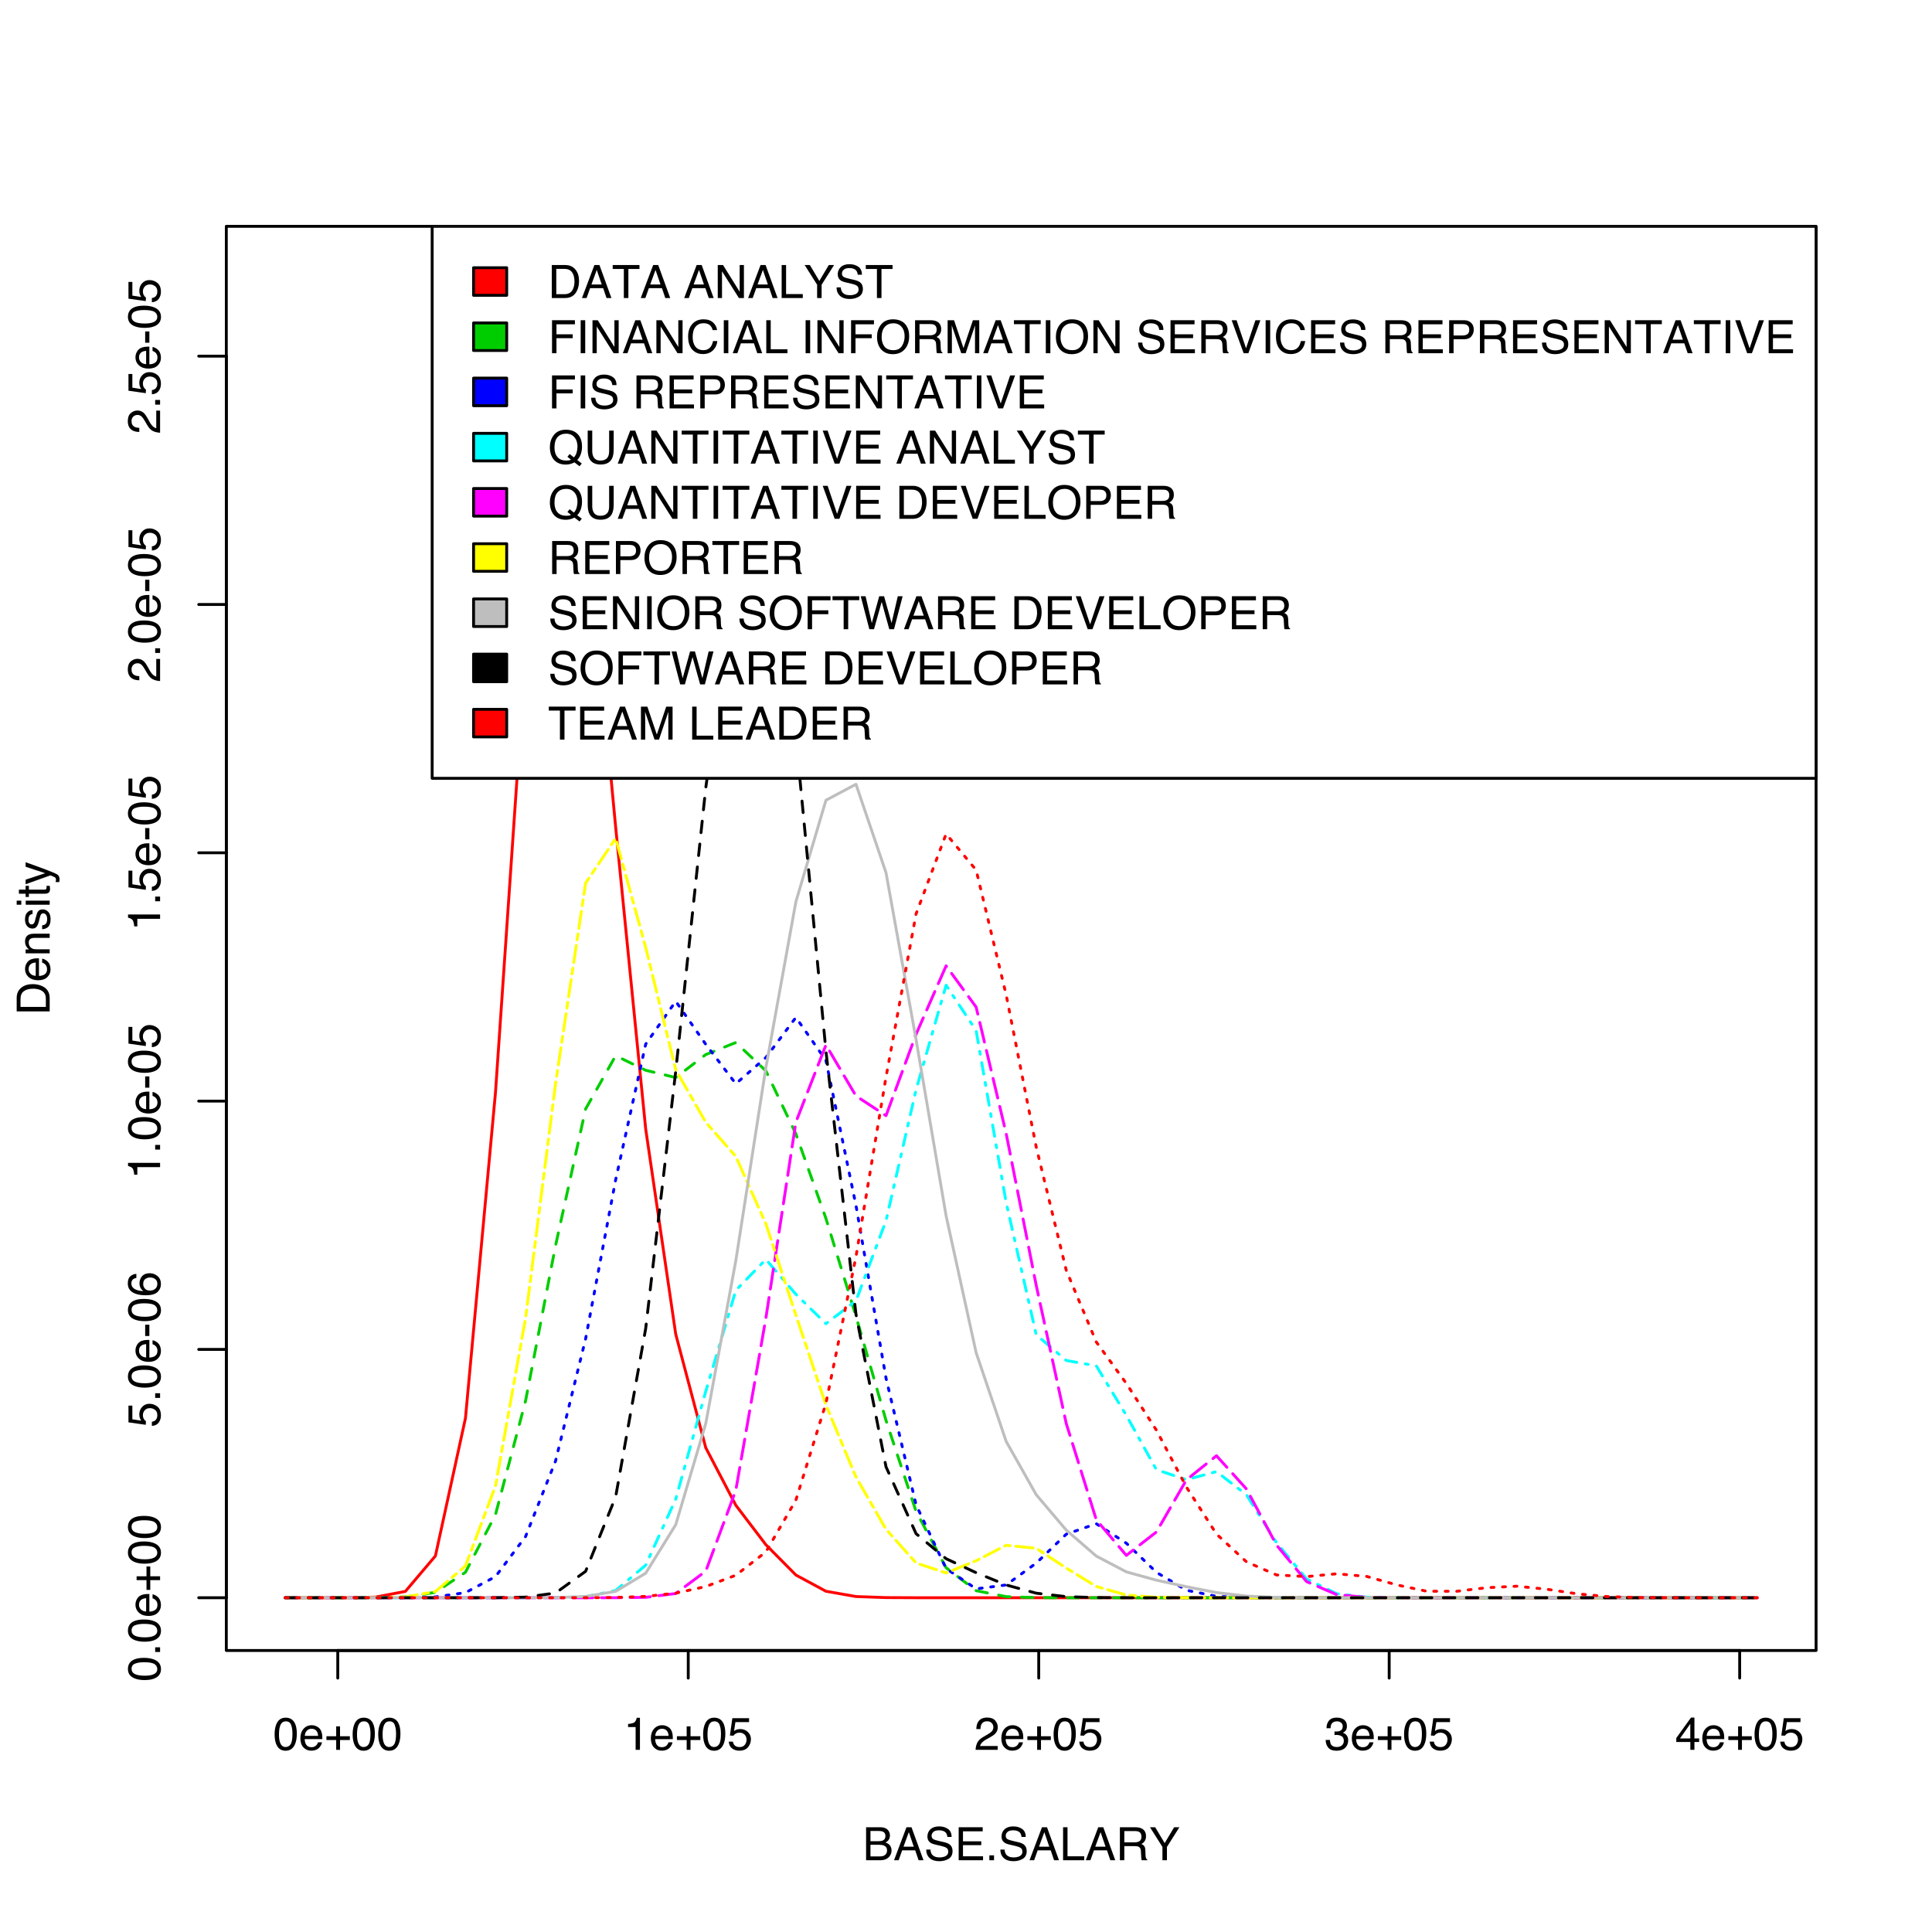 <?xml version="1.0" encoding="UTF-8"?>
<svg xmlns="http://www.w3.org/2000/svg" xmlns:xlink="http://www.w3.org/1999/xlink" width="504pt" height="504pt" viewBox="0 0 504 504" version="1.1">
<defs>
<g>
<symbol overflow="visible" id="glyph0-0">
<path style="stroke:none;" d="M 0.391 0 L 0.391 -8.609 L 7.219 -8.609 L 7.219 0 Z M 6.141 -1.078 L 6.141 -7.531 L 1.469 -7.531 L 1.469 -1.078 Z "/>
</symbol>
<symbol overflow="visible" id="glyph0-1">
<path style="stroke:none;" d="M 3.25 -8.391 C 4.332 -8.391 5.117 -7.941 5.609 -7.047 C 5.984 -6.359 6.172 -5.41 6.172 -4.203 C 6.172 -3.066 6 -2.125 5.656 -1.375 C 5.164 -0.301 4.359 0.234 3.234 0.234 C 2.234 0.234 1.484 -0.203 0.984 -1.078 C 0.578 -1.816 0.375 -2.801 0.375 -4.031 C 0.375 -4.977 0.5 -5.797 0.75 -6.484 C 1.207 -7.754 2.039 -8.391 3.25 -8.391 Z M 3.234 -0.734 C 3.785 -0.734 4.223 -0.973 4.547 -1.453 C 4.867 -1.941 5.031 -2.848 5.031 -4.172 C 5.031 -5.117 4.91 -5.898 4.672 -6.516 C 4.441 -7.129 3.988 -7.438 3.312 -7.438 C 2.688 -7.438 2.227 -7.145 1.938 -6.562 C 1.656 -5.977 1.516 -5.117 1.516 -3.984 C 1.516 -3.129 1.609 -2.441 1.797 -1.922 C 2.078 -1.129 2.555 -0.734 3.234 -0.734 Z "/>
</symbol>
<symbol overflow="visible" id="glyph0-2">
<path style="stroke:none;" d="M 3.391 -6.422 C 3.836 -6.422 4.27 -6.316 4.688 -6.109 C 5.102 -5.898 5.422 -5.629 5.641 -5.297 C 5.848 -4.973 5.988 -4.602 6.062 -4.188 C 6.125 -3.895 6.156 -3.43 6.156 -2.797 L 1.547 -2.797 C 1.566 -2.16 1.719 -1.648 2 -1.266 C 2.281 -0.879 2.719 -0.688 3.312 -0.688 C 3.863 -0.688 4.301 -0.867 4.625 -1.234 C 4.812 -1.441 4.945 -1.688 5.031 -1.969 L 6.062 -1.969 C 6.039 -1.738 5.953 -1.484 5.797 -1.203 C 5.641 -0.922 5.469 -0.688 5.281 -0.5 C 4.957 -0.188 4.555 0.02 4.078 0.125 C 3.828 0.188 3.539 0.219 3.219 0.219 C 2.438 0.219 1.773 -0.062 1.234 -0.625 C 0.691 -1.195 0.422 -1.992 0.422 -3.016 C 0.422 -4.023 0.691 -4.844 1.234 -5.469 C 1.785 -6.102 2.504 -6.422 3.391 -6.422 Z M 5.062 -3.641 C 5.02 -4.098 4.922 -4.461 4.766 -4.734 C 4.484 -5.242 4.004 -5.5 3.328 -5.5 C 2.836 -5.5 2.426 -5.32 2.094 -4.969 C 1.77 -4.625 1.598 -4.18 1.578 -3.641 Z M 3.281 -6.422 Z "/>
</symbol>
<symbol overflow="visible" id="glyph0-3">
<path style="stroke:none;" d="M 0.547 -2.562 L 0.547 -3.547 L 3.094 -3.547 L 3.094 -6.125 L 4.094 -6.125 L 4.094 -3.547 L 6.656 -3.547 L 6.656 -2.562 L 4.094 -2.562 L 4.094 0 L 3.094 0 L 3.094 -2.562 Z "/>
</symbol>
<symbol overflow="visible" id="glyph0-4">
<path style="stroke:none;" d="M 1.156 -5.938 L 1.156 -6.75 C 1.914 -6.82 2.441 -6.945 2.734 -7.125 C 3.035 -7.301 3.266 -7.711 3.422 -8.359 L 4.25 -8.359 L 4.25 0 L 3.125 0 L 3.125 -5.938 Z "/>
</symbol>
<symbol overflow="visible" id="glyph0-5">
<path style="stroke:none;" d="M 1.484 -2.141 C 1.555 -1.535 1.836 -1.117 2.328 -0.891 C 2.578 -0.773 2.863 -0.719 3.188 -0.719 C 3.812 -0.719 4.273 -0.914 4.578 -1.312 C 4.879 -1.707 5.031 -2.148 5.031 -2.641 C 5.031 -3.223 4.848 -3.676 4.484 -4 C 4.129 -4.32 3.703 -4.484 3.203 -4.484 C 2.836 -4.484 2.523 -4.41 2.266 -4.266 C 2.004 -4.129 1.785 -3.938 1.609 -3.688 L 0.688 -3.734 L 1.328 -8.25 L 5.688 -8.25 L 5.688 -7.234 L 2.125 -7.234 L 1.766 -4.906 C 1.961 -5.051 2.148 -5.16 2.328 -5.234 C 2.641 -5.359 3 -5.422 3.406 -5.422 C 4.176 -5.422 4.828 -5.172 5.359 -4.672 C 5.898 -4.18 6.172 -3.555 6.172 -2.797 C 6.172 -2.004 5.922 -1.301 5.422 -0.688 C 4.93 -0.082 4.148 0.219 3.078 0.219 C 2.398 0.219 1.797 0.023 1.266 -0.359 C 0.742 -0.742 0.453 -1.336 0.391 -2.141 Z "/>
</symbol>
<symbol overflow="visible" id="glyph0-6">
<path style="stroke:none;" d="M 0.375 0 C 0.414 -0.719 0.566 -1.344 0.828 -1.875 C 1.086 -2.414 1.594 -2.906 2.344 -3.344 L 3.469 -4 C 3.969 -4.289 4.32 -4.539 4.531 -4.75 C 4.852 -5.07 5.016 -5.441 5.016 -5.859 C 5.016 -6.348 4.863 -6.734 4.562 -7.016 C 4.27 -7.305 3.883 -7.453 3.406 -7.453 C 2.676 -7.453 2.176 -7.18 1.906 -6.641 C 1.75 -6.336 1.664 -5.93 1.656 -5.422 L 0.578 -5.422 C 0.586 -6.148 0.723 -6.742 0.984 -7.203 C 1.441 -8.016 2.25 -8.422 3.406 -8.422 C 4.363 -8.422 5.062 -8.16 5.5 -7.641 C 5.945 -7.117 6.172 -6.539 6.172 -5.906 C 6.172 -5.238 5.938 -4.664 5.469 -4.188 C 5.195 -3.906 4.707 -3.566 4 -3.172 L 3.188 -2.734 C 2.812 -2.523 2.516 -2.32 2.297 -2.125 C 1.898 -1.789 1.648 -1.414 1.547 -1 L 6.141 -1 L 6.141 0 Z "/>
</symbol>
<symbol overflow="visible" id="glyph0-7">
<path style="stroke:none;" d="M 3.125 0.234 C 2.125 0.234 1.398 -0.035 0.953 -0.578 C 0.504 -1.129 0.281 -1.797 0.281 -2.578 L 1.391 -2.578 C 1.43 -2.035 1.531 -1.641 1.688 -1.391 C 1.969 -0.953 2.461 -0.734 3.172 -0.734 C 3.734 -0.734 4.18 -0.879 4.516 -1.172 C 4.848 -1.473 5.016 -1.859 5.016 -2.328 C 5.016 -2.898 4.836 -3.301 4.484 -3.531 C 4.129 -3.77 3.641 -3.891 3.016 -3.891 C 2.941 -3.891 2.867 -3.883 2.797 -3.875 C 2.723 -3.875 2.648 -3.875 2.578 -3.875 L 2.578 -4.812 C 2.691 -4.789 2.785 -4.781 2.859 -4.781 C 2.93 -4.781 3.008 -4.781 3.094 -4.781 C 3.488 -4.781 3.812 -4.844 4.062 -4.969 C 4.508 -5.188 4.734 -5.578 4.734 -6.141 C 4.734 -6.555 4.582 -6.875 4.281 -7.094 C 3.988 -7.32 3.645 -7.438 3.25 -7.438 C 2.551 -7.438 2.066 -7.203 1.797 -6.734 C 1.648 -6.484 1.566 -6.117 1.547 -5.641 L 0.5 -5.641 C 0.5 -6.266 0.625 -6.797 0.875 -7.234 C 1.301 -8.016 2.055 -8.406 3.141 -8.406 C 3.992 -8.406 4.656 -8.211 5.125 -7.828 C 5.594 -7.453 5.828 -6.898 5.828 -6.172 C 5.828 -5.66 5.691 -5.242 5.422 -4.922 C 5.242 -4.723 5.02 -4.566 4.75 -4.453 C 5.188 -4.328 5.531 -4.094 5.781 -3.75 C 6.031 -3.406 6.156 -2.984 6.156 -2.484 C 6.156 -1.68 5.891 -1.023 5.359 -0.516 C 4.836 -0.016 4.094 0.234 3.125 0.234 Z "/>
</symbol>
<symbol overflow="visible" id="glyph0-8">
<path style="stroke:none;" d="M 3.969 -2.969 L 3.969 -6.781 L 1.281 -2.969 Z M 3.984 0 L 3.984 -2.047 L 0.312 -2.047 L 0.312 -3.078 L 4.156 -8.422 L 5.047 -8.422 L 5.047 -2.969 L 6.281 -2.969 L 6.281 -2.047 L 5.047 -2.047 L 5.047 0 Z "/>
</symbol>
<symbol overflow="visible" id="glyph0-9">
<path style="stroke:none;" d="M 4.156 -4.969 C 4.645 -4.969 5.023 -5.035 5.297 -5.172 C 5.723 -5.391 5.938 -5.773 5.938 -6.328 C 5.938 -6.891 5.707 -7.27 5.25 -7.469 C 5 -7.582 4.617 -7.641 4.109 -7.641 L 2.031 -7.641 L 2.031 -4.969 Z M 4.547 -1 C 5.254 -1 5.766 -1.207 6.078 -1.625 C 6.266 -1.883 6.359 -2.195 6.359 -2.562 C 6.359 -3.188 6.078 -3.613 5.516 -3.844 C 5.223 -3.969 4.832 -4.031 4.344 -4.031 L 2.031 -4.031 L 2.031 -1 Z M 0.891 -8.609 L 4.578 -8.609 C 5.586 -8.609 6.305 -8.305 6.734 -7.703 C 6.984 -7.348 7.109 -6.938 7.109 -6.469 C 7.109 -5.926 6.953 -5.484 6.641 -5.141 C 6.484 -4.953 6.254 -4.785 5.953 -4.641 C 6.391 -4.473 6.719 -4.281 6.938 -4.062 C 7.332 -3.688 7.531 -3.172 7.531 -2.516 C 7.531 -1.961 7.352 -1.461 7 -1.016 C 6.477 -0.336 5.656 0 4.531 0 L 0.891 0 Z "/>
</symbol>
<symbol overflow="visible" id="glyph0-10">
<path style="stroke:none;" d="M 5.328 -3.531 L 4.031 -7.328 L 2.641 -3.531 Z M 3.422 -8.609 L 4.734 -8.609 L 7.859 0 L 6.578 0 L 5.703 -2.578 L 2.297 -2.578 L 1.375 0 L 0.172 0 Z M 4.016 -8.609 Z "/>
</symbol>
<symbol overflow="visible" id="glyph0-11">
<path style="stroke:none;" d="M 1.672 -2.781 C 1.703 -2.289 1.816 -1.895 2.016 -1.594 C 2.41 -1.02 3.094 -0.734 4.062 -0.734 C 4.5 -0.734 4.898 -0.797 5.266 -0.922 C 5.961 -1.16 6.312 -1.594 6.312 -2.219 C 6.312 -2.688 6.16 -3.02 5.859 -3.219 C 5.566 -3.414 5.102 -3.586 4.469 -3.734 L 3.312 -4 C 2.539 -4.164 2 -4.352 1.688 -4.562 C 1.145 -4.926 0.875 -5.461 0.875 -6.172 C 0.875 -6.953 1.141 -7.586 1.672 -8.078 C 2.203 -8.578 2.957 -8.828 3.938 -8.828 C 4.844 -8.828 5.609 -8.609 6.234 -8.172 C 6.867 -7.734 7.188 -7.035 7.188 -6.078 L 6.094 -6.078 C 6.031 -6.547 5.906 -6.898 5.719 -7.141 C 5.363 -7.586 4.758 -7.812 3.906 -7.812 C 3.219 -7.812 2.723 -7.664 2.422 -7.375 C 2.117 -7.094 1.969 -6.758 1.969 -6.375 C 1.969 -5.957 2.145 -5.648 2.5 -5.453 C 2.727 -5.328 3.25 -5.172 4.062 -4.984 L 5.281 -4.703 C 5.852 -4.566 6.301 -4.383 6.625 -4.156 C 7.164 -3.758 7.438 -3.176 7.438 -2.406 C 7.438 -1.457 7.086 -0.773 6.391 -0.359 C 5.703 0.047 4.898 0.25 3.984 0.25 C 2.91 0.25 2.07 -0.02 1.469 -0.562 C 0.863 -1.113 0.566 -1.852 0.578 -2.781 Z M 4.031 -8.844 Z "/>
</symbol>
<symbol overflow="visible" id="glyph0-12">
<path style="stroke:none;" d="M 1.031 -8.609 L 7.297 -8.609 L 7.297 -7.547 L 2.156 -7.547 L 2.156 -4.938 L 6.922 -4.938 L 6.922 -3.938 L 2.156 -3.938 L 2.156 -1.031 L 7.391 -1.031 L 7.391 0 L 1.031 0 Z M 4.203 -8.609 Z "/>
</symbol>
<symbol overflow="visible" id="glyph0-13">
<path style="stroke:none;" d="M 1.031 -1.281 L 2.25 -1.281 L 2.25 0 L 1.031 0 Z "/>
</symbol>
<symbol overflow="visible" id="glyph0-14">
<path style="stroke:none;" d="M 0.922 -8.609 L 2.078 -8.609 L 2.078 -1.031 L 6.438 -1.031 L 6.438 0 L 0.922 0 Z "/>
</symbol>
<symbol overflow="visible" id="glyph0-15">
<path style="stroke:none;" d="M 4.922 -4.672 C 5.461 -4.672 5.891 -4.781 6.203 -5 C 6.523 -5.219 6.688 -5.609 6.688 -6.172 C 6.688 -6.785 6.469 -7.207 6.031 -7.438 C 5.789 -7.551 5.469 -7.609 5.062 -7.609 L 2.219 -7.609 L 2.219 -4.672 Z M 1.062 -8.609 L 5.047 -8.609 C 5.703 -8.609 6.238 -8.516 6.656 -8.328 C 7.469 -7.953 7.875 -7.27 7.875 -6.281 C 7.875 -5.77 7.766 -5.348 7.547 -5.016 C 7.336 -4.691 7.039 -4.43 6.656 -4.234 C 7 -4.098 7.254 -3.914 7.422 -3.688 C 7.586 -3.469 7.68 -3.109 7.703 -2.609 L 7.75 -1.453 C 7.758 -1.129 7.785 -0.883 7.828 -0.719 C 7.898 -0.445 8.023 -0.27 8.203 -0.188 L 8.203 0 L 6.781 0 C 6.738 -0.07 6.703 -0.164 6.672 -0.281 C 6.648 -0.406 6.633 -0.633 6.625 -0.969 L 6.547 -2.406 C 6.523 -2.969 6.316 -3.344 5.922 -3.531 C 5.703 -3.633 5.352 -3.688 4.875 -3.688 L 2.219 -3.688 L 2.219 0 L 1.062 0 Z "/>
</symbol>
<symbol overflow="visible" id="glyph0-16">
<path style="stroke:none;" d="M 0.25 -8.609 L 1.609 -8.609 L 4.078 -4.469 L 6.547 -8.609 L 7.922 -8.609 L 4.672 -3.469 L 4.672 0 L 3.5 0 L 3.5 -3.469 Z M 4.094 -8.609 Z "/>
</symbol>
<symbol overflow="visible" id="glyph0-17">
<path style="stroke:none;" d="M 4.219 -1 C 4.613 -1 4.938 -1.039 5.188 -1.125 C 5.645 -1.27 6.02 -1.562 6.312 -2 C 6.539 -2.344 6.703 -2.785 6.797 -3.328 C 6.859 -3.66 6.891 -3.961 6.891 -4.234 C 6.891 -5.305 6.676 -6.133 6.25 -6.719 C 5.832 -7.312 5.148 -7.609 4.203 -7.609 L 2.141 -7.609 L 2.141 -1 Z M 0.969 -8.609 L 4.453 -8.609 C 5.641 -8.609 6.555 -8.188 7.203 -7.344 C 7.785 -6.594 8.078 -5.625 8.078 -4.438 C 8.078 -3.52 7.906 -2.691 7.562 -1.953 C 6.957 -0.648 5.914 0 4.438 0 L 0.969 0 Z "/>
</symbol>
<symbol overflow="visible" id="glyph0-18">
<path style="stroke:none;" d="M 7.172 -8.609 L 7.172 -7.578 L 4.281 -7.578 L 4.281 0 L 3.094 0 L 3.094 -7.578 L 0.188 -7.578 L 0.188 -8.609 Z "/>
</symbol>
<symbol overflow="visible" id="glyph0-19">
<path style="stroke:none;" d=""/>
</symbol>
<symbol overflow="visible" id="glyph0-20">
<path style="stroke:none;" d="M 0.922 -8.609 L 2.297 -8.609 L 6.641 -1.641 L 6.641 -8.609 L 7.75 -8.609 L 7.75 0 L 6.438 0 L 2.031 -6.969 L 2.031 0 L 0.922 0 Z M 4.25 -8.609 Z "/>
</symbol>
<symbol overflow="visible" id="glyph0-21">
<path style="stroke:none;" d="M 1.031 -8.609 L 7 -8.609 L 7 -7.547 L 2.188 -7.547 L 2.188 -4.938 L 6.422 -4.938 L 6.422 -3.922 L 2.188 -3.922 L 2.188 0 L 1.031 0 Z "/>
</symbol>
<symbol overflow="visible" id="glyph0-22">
<path style="stroke:none;" d="M 1.172 -8.609 L 2.359 -8.609 L 2.359 0 L 1.172 0 Z "/>
</symbol>
<symbol overflow="visible" id="glyph0-23">
<path style="stroke:none;" d="M 4.547 -8.844 C 5.629 -8.844 6.473 -8.555 7.078 -7.984 C 7.68 -7.41 8.016 -6.758 8.078 -6.031 L 6.938 -6.031 C 6.812 -6.582 6.555 -7.02 6.172 -7.344 C 5.785 -7.664 5.242 -7.828 4.547 -7.828 C 3.703 -7.828 3.02 -7.531 2.5 -6.938 C 1.977 -6.344 1.719 -5.43 1.719 -4.203 C 1.719 -3.191 1.953 -2.367 2.422 -1.734 C 2.891 -1.109 3.594 -0.797 4.531 -0.797 C 5.383 -0.797 6.039 -1.129 6.5 -1.797 C 6.727 -2.141 6.906 -2.598 7.031 -3.172 L 8.156 -3.172 C 8.062 -2.266 7.727 -1.504 7.156 -0.891 C 6.469 -0.148 5.547 0.219 4.391 0.219 C 3.391 0.219 2.551 -0.082 1.875 -0.688 C 0.977 -1.488 0.531 -2.723 0.531 -4.391 C 0.531 -5.66 0.863 -6.703 1.531 -7.516 C 2.258 -8.398 3.266 -8.844 4.547 -8.844 Z M 4.312 -8.844 Z "/>
</symbol>
<symbol overflow="visible" id="glyph0-24">
<path style="stroke:none;" d="M 4.625 -8.844 C 6.145 -8.844 7.27 -8.352 8 -7.375 C 8.57 -6.613 8.859 -5.641 8.859 -4.453 C 8.859 -3.172 8.531 -2.102 7.875 -1.25 C 7.113 -0.25 6.023 0.25 4.609 0.25 C 3.285 0.25 2.242 -0.188 1.484 -1.062 C 0.805 -1.906 0.469 -2.973 0.469 -4.266 C 0.469 -5.422 0.758 -6.414 1.344 -7.25 C 2.082 -8.312 3.176 -8.844 4.625 -8.844 Z M 4.75 -0.797 C 5.77 -0.797 6.508 -1.16 6.969 -1.891 C 7.438 -2.629 7.672 -3.477 7.672 -4.438 C 7.672 -5.445 7.406 -6.258 6.875 -6.875 C 6.344 -7.5 5.617 -7.812 4.703 -7.812 C 3.805 -7.812 3.078 -7.504 2.516 -6.891 C 1.953 -6.273 1.672 -5.375 1.672 -4.188 C 1.672 -3.227 1.91 -2.422 2.391 -1.766 C 2.879 -1.117 3.664 -0.797 4.75 -0.797 Z M 4.672 -8.844 Z "/>
</symbol>
<symbol overflow="visible" id="glyph0-25">
<path style="stroke:none;" d="M 0.891 -8.609 L 2.562 -8.609 L 5.031 -1.328 L 7.484 -8.609 L 9.141 -8.609 L 9.141 0 L 8.031 0 L 8.031 -5.078 C 8.031 -5.254 8.031 -5.547 8.031 -5.953 C 8.039 -6.359 8.047 -6.797 8.047 -7.266 L 5.594 0 L 4.438 0 L 1.969 -7.266 L 1.969 -7 C 1.969 -6.789 1.973 -6.469 1.984 -6.031 C 1.992 -5.602 2 -5.285 2 -5.078 L 2 0 L 0.891 0 Z "/>
</symbol>
<symbol overflow="visible" id="glyph0-26">
<path style="stroke:none;" d="M 1.594 -8.609 L 4.062 -1.281 L 6.516 -8.609 L 7.812 -8.609 L 4.672 0 L 3.438 0 L 0.312 -8.609 Z "/>
</symbol>
<symbol overflow="visible" id="glyph0-27">
<path style="stroke:none;" d="M 1.031 -8.609 L 4.906 -8.609 C 5.664 -8.609 6.281 -8.391 6.75 -7.953 C 7.219 -7.523 7.453 -6.922 7.453 -6.141 C 7.453 -5.473 7.242 -4.891 6.828 -4.391 C 6.41 -3.891 5.77 -3.641 4.906 -3.641 L 2.188 -3.641 L 2.188 0 L 1.031 0 Z M 6.281 -6.141 C 6.281 -6.766 6.047 -7.191 5.578 -7.422 C 5.316 -7.547 4.961 -7.609 4.516 -7.609 L 2.188 -7.609 L 2.188 -4.625 L 4.516 -4.625 C 5.035 -4.625 5.457 -4.734 5.781 -4.953 C 6.113 -5.18 6.281 -5.578 6.281 -6.141 Z "/>
</symbol>
<symbol overflow="visible" id="glyph0-28">
<path style="stroke:none;" d="M 8.797 -0.031 L 8.203 0.688 L 6.875 -0.328 C 6.551 -0.148 6.203 -0.008 5.828 0.094 C 5.461 0.195 5.055 0.25 4.609 0.25 C 3.273 0.25 2.227 -0.188 1.469 -1.062 C 0.801 -1.914 0.469 -2.984 0.469 -4.266 C 0.469 -5.422 0.758 -6.414 1.344 -7.25 C 2.082 -8.312 3.176 -8.844 4.625 -8.844 C 6.145 -8.844 7.27 -8.352 8 -7.375 C 8.57 -6.613 8.859 -5.641 8.859 -4.453 C 8.859 -3.898 8.789 -3.367 8.656 -2.859 C 8.445 -2.078 8.098 -1.438 7.609 -0.938 Z M 4.75 -0.797 C 4.988 -0.797 5.211 -0.812 5.422 -0.844 C 5.641 -0.875 5.828 -0.938 5.984 -1.031 L 5.047 -1.781 L 5.625 -2.5 L 6.75 -1.625 C 7.102 -2.031 7.344 -2.484 7.469 -2.984 C 7.602 -3.492 7.672 -3.977 7.672 -4.438 C 7.672 -5.445 7.406 -6.258 6.875 -6.875 C 6.344 -7.5 5.617 -7.812 4.703 -7.812 C 3.773 -7.812 3.035 -7.516 2.484 -6.922 C 1.941 -6.328 1.672 -5.414 1.672 -4.188 C 1.672 -3.145 1.93 -2.316 2.453 -1.703 C 2.973 -1.098 3.738 -0.797 4.75 -0.797 Z "/>
</symbol>
<symbol overflow="visible" id="glyph0-29">
<path style="stroke:none;" d="M 2.188 -8.609 L 2.188 -3.281 C 2.188 -2.656 2.301 -2.141 2.531 -1.734 C 2.875 -1.109 3.461 -0.797 4.297 -0.797 C 5.273 -0.797 5.945 -1.133 6.312 -1.812 C 6.5 -2.176 6.594 -2.664 6.594 -3.281 L 6.594 -8.609 L 7.781 -8.609 L 7.781 -3.781 C 7.781 -2.719 7.633 -1.898 7.344 -1.328 C 6.82 -0.285 5.836 0.234 4.391 0.234 C 2.93 0.234 1.941 -0.285 1.422 -1.328 C 1.141 -1.898 1 -2.719 1 -3.781 L 1 -8.609 Z M 4.391 -8.609 Z "/>
</symbol>
<symbol overflow="visible" id="glyph0-30">
<path style="stroke:none;" d="M 1.484 -8.609 L 3.109 -1.609 L 5.047 -8.609 L 6.312 -8.609 L 8.266 -1.609 L 9.891 -8.609 L 11.156 -8.609 L 8.906 0 L 7.672 0 L 5.688 -7.141 L 3.688 0 L 2.469 0 L 0.219 -8.609 Z "/>
</symbol>
<symbol overflow="visible" id="glyph1-0">
<path style="stroke:none;" d="M 0 -0.391 L -8.609 -0.391 L -8.609 -7.219 L 0 -7.219 Z M -1.078 -6.141 L -7.531 -6.141 L -7.531 -1.469 L -1.078 -1.469 Z "/>
</symbol>
<symbol overflow="visible" id="glyph1-1">
<path style="stroke:none;" d="M -8.391 -3.25 C -8.391 -4.332 -7.941 -5.117 -7.047 -5.609 C -6.359 -5.984 -5.41 -6.172 -4.203 -6.172 C -3.066 -6.172 -2.125 -6 -1.375 -5.656 C -0.301 -5.164 0.234 -4.359 0.234 -3.234 C 0.234 -2.234 -0.203 -1.484 -1.078 -0.984 C -1.816 -0.578 -2.801 -0.375 -4.031 -0.375 C -4.977 -0.375 -5.797 -0.5 -6.484 -0.75 C -7.754 -1.207 -8.391 -2.039 -8.391 -3.25 Z M -0.734 -3.234 C -0.734 -3.785 -0.973 -4.223 -1.453 -4.547 C -1.941 -4.867 -2.848 -5.031 -4.172 -5.031 C -5.117 -5.031 -5.898 -4.91 -6.516 -4.672 C -7.129 -4.441 -7.438 -3.988 -7.438 -3.312 C -7.438 -2.688 -7.145 -2.227 -6.562 -1.938 C -5.977 -1.656 -5.117 -1.516 -3.984 -1.516 C -3.129 -1.516 -2.441 -1.609 -1.922 -1.797 C -1.129 -2.078 -0.734 -2.555 -0.734 -3.234 Z "/>
</symbol>
<symbol overflow="visible" id="glyph1-2">
<path style="stroke:none;" d="M -1.281 -1.031 L -1.281 -2.25 L 0 -2.25 L 0 -1.031 Z "/>
</symbol>
<symbol overflow="visible" id="glyph1-3">
<path style="stroke:none;" d="M -6.422 -3.391 C -6.422 -3.836 -6.316 -4.27 -6.109 -4.688 C -5.898 -5.102 -5.629 -5.422 -5.297 -5.641 C -4.973 -5.848 -4.602 -5.988 -4.188 -6.062 C -3.895 -6.125 -3.43 -6.156 -2.797 -6.156 L -2.797 -1.547 C -2.16 -1.566 -1.648 -1.719 -1.266 -2 C -0.879 -2.281 -0.688 -2.719 -0.688 -3.312 C -0.688 -3.863 -0.867 -4.301 -1.234 -4.625 C -1.441 -4.812 -1.688 -4.945 -1.969 -5.031 L -1.969 -6.062 C -1.738 -6.039 -1.484 -5.953 -1.203 -5.797 C -0.922 -5.641 -0.688 -5.469 -0.5 -5.281 C -0.188 -4.957 0.02 -4.555 0.125 -4.078 C 0.188 -3.828 0.219 -3.539 0.219 -3.219 C 0.219 -2.438 -0.062 -1.773 -0.625 -1.234 C -1.195 -0.691 -1.992 -0.422 -3.016 -0.422 C -4.023 -0.422 -4.844 -0.691 -5.469 -1.234 C -6.102 -1.785 -6.422 -2.504 -6.422 -3.391 Z M -3.641 -5.062 C -4.098 -5.02 -4.461 -4.922 -4.734 -4.766 C -5.242 -4.484 -5.5 -4.004 -5.5 -3.328 C -5.5 -2.836 -5.32 -2.426 -4.969 -2.094 C -4.625 -1.77 -4.18 -1.598 -3.641 -1.578 Z M -6.422 -3.281 Z "/>
</symbol>
<symbol overflow="visible" id="glyph1-4">
<path style="stroke:none;" d="M -2.562 -0.547 L -3.547 -0.547 L -3.547 -3.094 L -6.125 -3.094 L -6.125 -4.094 L -3.547 -4.094 L -3.547 -6.656 L -2.562 -6.656 L -2.562 -4.094 L 0 -4.094 L 0 -3.094 L -2.562 -3.094 Z "/>
</symbol>
<symbol overflow="visible" id="glyph1-5">
<path style="stroke:none;" d="M -2.141 -1.484 C -1.535 -1.555 -1.117 -1.836 -0.891 -2.328 C -0.773 -2.578 -0.719 -2.863 -0.719 -3.188 C -0.719 -3.812 -0.914 -4.273 -1.312 -4.578 C -1.707 -4.879 -2.148 -5.031 -2.641 -5.031 C -3.223 -5.031 -3.676 -4.848 -4 -4.484 C -4.32 -4.129 -4.484 -3.703 -4.484 -3.203 C -4.484 -2.836 -4.41 -2.523 -4.266 -2.266 C -4.129 -2.004 -3.938 -1.785 -3.688 -1.609 L -3.734 -0.688 L -8.25 -1.328 L -8.25 -5.688 L -7.234 -5.688 L -7.234 -2.125 L -4.906 -1.766 C -5.051 -1.961 -5.16 -2.148 -5.234 -2.328 C -5.359 -2.641 -5.422 -3 -5.422 -3.406 C -5.422 -4.176 -5.172 -4.828 -4.672 -5.359 C -4.18 -5.898 -3.555 -6.172 -2.797 -6.172 C -2.004 -6.172 -1.301 -5.922 -0.688 -5.422 C -0.082 -4.93 0.219 -4.148 0.219 -3.078 C 0.219 -2.398 0.023 -1.797 -0.359 -1.266 C -0.742 -0.742 -1.336 -0.453 -2.141 -0.391 Z "/>
</symbol>
<symbol overflow="visible" id="glyph1-6">
<path style="stroke:none;" d="M -3.891 -0.5 L -3.891 -3.438 L -2.797 -3.438 L -2.797 -0.5 Z "/>
</symbol>
<symbol overflow="visible" id="glyph1-7">
<path style="stroke:none;" d="M -8.422 -3.516 C -8.422 -4.453 -8.176 -5.102 -7.688 -5.469 C -7.207 -5.844 -6.707 -6.031 -6.188 -6.031 L -6.188 -4.984 C -6.52 -4.922 -6.781 -4.82 -6.969 -4.688 C -7.32 -4.426 -7.5 -4.039 -7.5 -3.531 C -7.5 -2.938 -7.223 -2.461 -6.672 -2.109 C -6.129 -1.766 -5.352 -1.578 -4.344 -1.547 C -4.695 -1.785 -4.961 -2.086 -5.141 -2.453 C -5.297 -2.785 -5.375 -3.16 -5.375 -3.578 C -5.375 -4.285 -5.148 -4.898 -4.703 -5.422 C -4.254 -5.941 -3.582 -6.203 -2.688 -6.203 C -1.926 -6.203 -1.25 -5.953 -0.656 -5.453 C -0.07 -4.961 0.219 -4.258 0.219 -3.344 C 0.219 -2.551 -0.078 -1.867 -0.672 -1.297 C -1.273 -0.734 -2.281 -0.453 -3.688 -0.453 C -4.727 -0.453 -5.613 -0.578 -6.344 -0.828 C -7.727 -1.316 -8.422 -2.211 -8.422 -3.516 Z M -0.719 -3.438 C -0.719 -3.988 -0.906 -4.398 -1.281 -4.672 C -1.656 -4.953 -2.098 -5.094 -2.609 -5.094 C -3.035 -5.094 -3.441 -4.969 -3.828 -4.719 C -4.211 -4.477 -4.406 -4.031 -4.406 -3.375 C -4.406 -2.926 -4.254 -2.531 -3.953 -2.188 C -3.66 -1.844 -3.211 -1.672 -2.609 -1.672 C -2.078 -1.672 -1.629 -1.828 -1.266 -2.141 C -0.898 -2.453 -0.719 -2.883 -0.719 -3.438 Z "/>
</symbol>
<symbol overflow="visible" id="glyph1-8">
<path style="stroke:none;" d="M -5.938 -1.156 L -6.75 -1.156 C -6.82 -1.914 -6.945 -2.441 -7.125 -2.734 C -7.301 -3.035 -7.711 -3.266 -8.359 -3.422 L -8.359 -4.25 L 0 -4.25 L 0 -3.125 L -5.938 -3.125 Z "/>
</symbol>
<symbol overflow="visible" id="glyph1-9">
<path style="stroke:none;" d="M 0 -0.375 C -0.719 -0.414 -1.344 -0.566 -1.875 -0.828 C -2.414 -1.086 -2.906 -1.594 -3.344 -2.344 L -4 -3.469 C -4.289 -3.969 -4.539 -4.32 -4.75 -4.531 C -5.07 -4.852 -5.441 -5.016 -5.859 -5.016 C -6.348 -5.016 -6.734 -4.863 -7.016 -4.562 C -7.305 -4.27 -7.453 -3.883 -7.453 -3.406 C -7.453 -2.676 -7.18 -2.176 -6.641 -1.906 C -6.336 -1.75 -5.93 -1.664 -5.422 -1.656 L -5.422 -0.578 C -6.148 -0.586 -6.742 -0.723 -7.203 -0.984 C -8.016 -1.441 -8.422 -2.25 -8.422 -3.406 C -8.422 -4.363 -8.16 -5.062 -7.641 -5.5 C -7.117 -5.945 -6.539 -6.172 -5.906 -6.172 C -5.238 -6.172 -4.664 -5.938 -4.188 -5.469 C -3.906 -5.195 -3.566 -4.707 -3.172 -4 L -2.734 -3.188 C -2.523 -2.812 -2.32 -2.516 -2.125 -2.297 C -1.789 -1.898 -1.414 -1.648 -1 -1.547 L -1 -6.141 L 0 -6.141 Z "/>
</symbol>
<symbol overflow="visible" id="glyph1-10">
<path style="stroke:none;" d="M -1 -4.219 C -1 -4.613 -1.039 -4.938 -1.125 -5.188 C -1.27 -5.645 -1.562 -6.02 -2 -6.312 C -2.344 -6.539 -2.785 -6.703 -3.328 -6.797 C -3.66 -6.859 -3.961 -6.891 -4.234 -6.891 C -5.305 -6.891 -6.133 -6.676 -6.719 -6.25 C -7.312 -5.832 -7.609 -5.148 -7.609 -4.203 L -7.609 -2.141 L -1 -2.141 Z M -8.609 -0.969 L -8.609 -4.453 C -8.609 -5.641 -8.188 -6.555 -7.344 -7.203 C -6.594 -7.785 -5.625 -8.078 -4.438 -8.078 C -3.52 -8.078 -2.691 -7.906 -1.953 -7.562 C -0.648 -6.957 0 -5.914 0 -4.438 L 0 -0.969 Z "/>
</symbol>
<symbol overflow="visible" id="glyph1-11">
<path style="stroke:none;" d="M -6.281 -0.781 L -6.281 -1.781 L -5.391 -1.781 C -5.754 -2.07 -6.016 -2.383 -6.172 -2.719 C -6.336 -3.051 -6.422 -3.422 -6.422 -3.828 C -6.422 -4.711 -6.109 -5.312 -5.484 -5.625 C -5.141 -5.801 -4.656 -5.891 -4.031 -5.891 L 0 -5.891 L 0 -4.812 L -3.953 -4.812 C -4.336 -4.812 -4.645 -4.754 -4.875 -4.641 C -5.27 -4.453 -5.469 -4.113 -5.469 -3.625 C -5.469 -3.375 -5.441 -3.172 -5.391 -3.016 C -5.305 -2.723 -5.133 -2.469 -4.875 -2.25 C -4.664 -2.07 -4.453 -1.957 -4.234 -1.906 C -4.016 -1.852 -3.695 -1.828 -3.281 -1.828 L 0 -1.828 L 0 -0.781 Z M -6.422 -3.25 Z "/>
</symbol>
<symbol overflow="visible" id="glyph1-12">
<path style="stroke:none;" d="M -1.969 -1.406 C -1.613 -1.438 -1.344 -1.523 -1.156 -1.672 C -0.82 -1.93 -0.656 -2.391 -0.656 -3.047 C -0.656 -3.441 -0.738 -3.785 -0.906 -4.078 C -1.07 -4.379 -1.332 -4.531 -1.688 -4.531 C -1.957 -4.531 -2.164 -4.41 -2.312 -4.172 C -2.395 -4.016 -2.492 -3.711 -2.609 -3.266 L -2.812 -2.422 C -2.945 -1.891 -3.098 -1.5 -3.266 -1.25 C -3.547 -0.789 -3.941 -0.562 -4.453 -0.562 C -5.047 -0.562 -5.523 -0.773 -5.891 -1.203 C -6.254 -1.629 -6.438 -2.207 -6.438 -2.938 C -6.438 -3.875 -6.16 -4.551 -5.609 -4.969 C -5.254 -5.238 -4.875 -5.367 -4.469 -5.359 L -4.469 -4.359 C -4.707 -4.336 -4.926 -4.254 -5.125 -4.109 C -5.395 -3.867 -5.531 -3.445 -5.531 -2.844 C -5.531 -2.445 -5.453 -2.145 -5.297 -1.938 C -5.148 -1.738 -4.953 -1.641 -4.703 -1.641 C -4.43 -1.641 -4.211 -1.773 -4.047 -2.047 C -3.953 -2.203 -3.867 -2.43 -3.797 -2.734 L -3.625 -3.422 C -3.438 -4.18 -3.258 -4.691 -3.094 -4.953 C -2.82 -5.359 -2.395 -5.562 -1.812 -5.562 C -1.258 -5.562 -0.781 -5.348 -0.375 -4.922 C 0.031 -4.504 0.234 -3.863 0.234 -3 C 0.234 -2.062 0.023 -1.395 -0.391 -1 C -0.816 -0.613 -1.344 -0.41 -1.969 -0.391 Z M -6.422 -2.953 Z "/>
</symbol>
<symbol overflow="visible" id="glyph1-13">
<path style="stroke:none;" d="M -6.25 -0.781 L -6.25 -1.844 L 0 -1.844 L 0 -0.781 Z M -8.609 -0.781 L -8.609 -1.844 L -7.406 -1.844 L -7.406 -0.781 Z "/>
</symbol>
<symbol overflow="visible" id="glyph1-14">
<path style="stroke:none;" d="M -8.031 -0.984 L -8.031 -2.047 L -6.281 -2.047 L -6.281 -3.047 L -5.422 -3.047 L -5.422 -2.047 L -1.312 -2.047 C -1.094 -2.047 -0.945 -2.125 -0.875 -2.281 C -0.832 -2.352 -0.812 -2.488 -0.812 -2.688 C -0.812 -2.738 -0.812 -2.789 -0.812 -2.844 C -0.82 -2.906 -0.828 -2.973 -0.828 -3.047 L 0 -3.047 C 0.031 -2.93 0.051 -2.805 0.062 -2.672 C 0.082 -2.547 0.094 -2.406 0.094 -2.25 C 0.094 -1.758 -0.031 -1.426 -0.281 -1.25 C -0.531 -1.07 -0.859 -0.984 -1.266 -0.984 L -5.422 -0.984 L -5.422 -0.141 L -6.281 -0.141 L -6.281 -0.984 Z "/>
</symbol>
<symbol overflow="visible" id="glyph1-15">
<path style="stroke:none;" d="M -6.281 -4.688 L -6.281 -5.859 C -5.875 -5.711 -4.953 -5.383 -3.516 -4.875 C -2.441 -4.488 -1.566 -4.164 -0.891 -3.906 C 0.711 -3.301 1.691 -2.875 2.047 -2.625 C 2.398 -2.375 2.578 -1.941 2.578 -1.328 C 2.578 -1.18 2.566 -1.066 2.547 -0.984 C 2.535 -0.91 2.516 -0.812 2.484 -0.688 L 1.531 -0.688 C 1.582 -0.875 1.613 -1.008 1.625 -1.094 C 1.633 -1.176 1.641 -1.25 1.641 -1.312 C 1.641 -1.5 1.609 -1.641 1.547 -1.734 C 1.484 -1.828 1.406 -1.906 1.312 -1.969 C 1.281 -1.988 1.117 -2.055 0.828 -2.172 C 0.535 -2.297 0.32 -2.383 0.188 -2.438 L -6.281 -0.125 L -6.281 -1.312 L -1.172 -3 Z M -6.422 -3 Z "/>
</symbol>
</g>
<clipPath id="clip1">
  <path d="M 112 59.039 L 474 59.039 L 474 204 L 112 204 Z "/>
</clipPath>
<clipPath id="clip2">
  <path d="M 112 59.039 L 474.758 59.039 L 474.758 204 L 112 204 Z "/>
</clipPath>
</defs>
<g id="surface1">
<rect x="0" y="0" width="504" height="504" style="fill:rgb(100%,100%,100%);fill-opacity:1;stroke:none;"/>
<path style="fill:none;stroke-width:0.75;stroke-linecap:round;stroke-linejoin:round;stroke:rgb(0%,0%,0%);stroke-opacity:1;stroke-miterlimit:10;" d="M 88.113 430.559 L 453.828 430.559 "/>
<path style="fill:none;stroke-width:0.75;stroke-linecap:round;stroke-linejoin:round;stroke:rgb(0%,0%,0%);stroke-opacity:1;stroke-miterlimit:10;" d="M 88.113 430.559 L 88.113 437.762 "/>
<path style="fill:none;stroke-width:0.75;stroke-linecap:round;stroke-linejoin:round;stroke:rgb(0%,0%,0%);stroke-opacity:1;stroke-miterlimit:10;" d="M 179.543 430.559 L 179.543 437.762 "/>
<path style="fill:none;stroke-width:0.75;stroke-linecap:round;stroke-linejoin:round;stroke:rgb(0%,0%,0%);stroke-opacity:1;stroke-miterlimit:10;" d="M 270.973 430.559 L 270.973 437.762 "/>
<path style="fill:none;stroke-width:0.75;stroke-linecap:round;stroke-linejoin:round;stroke:rgb(0%,0%,0%);stroke-opacity:1;stroke-miterlimit:10;" d="M 362.398 430.559 L 362.398 437.762 "/>
<path style="fill:none;stroke-width:0.75;stroke-linecap:round;stroke-linejoin:round;stroke:rgb(0%,0%,0%);stroke-opacity:1;stroke-miterlimit:10;" d="M 453.828 430.559 L 453.828 437.762 "/>
<g style="fill:rgb(0%,0%,0%);fill-opacity:1;">
  <use xlink:href="#glyph0-1" x="71.262" y="456.48"/>
  <use xlink:href="#glyph0-2" x="77.936" y="456.48"/>
  <use xlink:href="#glyph0-3" x="84.609" y="456.48"/>
  <use xlink:href="#glyph0-1" x="91.617" y="456.48"/>
  <use xlink:href="#glyph0-1" x="98.291" y="456.48"/>
</g>
<g style="fill:rgb(0%,0%,0%);fill-opacity:1;">
  <use xlink:href="#glyph0-4" x="162.691" y="456.48"/>
  <use xlink:href="#glyph0-2" x="169.365" y="456.48"/>
  <use xlink:href="#glyph0-3" x="176.039" y="456.48"/>
  <use xlink:href="#glyph0-1" x="183.047" y="456.48"/>
  <use xlink:href="#glyph0-5" x="189.721" y="456.48"/>
</g>
<g style="fill:rgb(0%,0%,0%);fill-opacity:1;">
  <use xlink:href="#glyph0-6" x="254.121" y="456.48"/>
  <use xlink:href="#glyph0-2" x="260.795" y="456.48"/>
  <use xlink:href="#glyph0-3" x="267.469" y="456.48"/>
  <use xlink:href="#glyph0-1" x="274.477" y="456.48"/>
  <use xlink:href="#glyph0-5" x="281.15" y="456.48"/>
</g>
<g style="fill:rgb(0%,0%,0%);fill-opacity:1;">
  <use xlink:href="#glyph0-7" x="345.547" y="456.48"/>
  <use xlink:href="#glyph0-2" x="352.221" y="456.48"/>
  <use xlink:href="#glyph0-3" x="358.895" y="456.48"/>
  <use xlink:href="#glyph0-1" x="365.902" y="456.48"/>
  <use xlink:href="#glyph0-5" x="372.576" y="456.48"/>
</g>
<g style="fill:rgb(0%,0%,0%);fill-opacity:1;">
  <use xlink:href="#glyph0-8" x="436.977" y="456.48"/>
  <use xlink:href="#glyph0-2" x="443.65" y="456.48"/>
  <use xlink:href="#glyph0-3" x="450.324" y="456.48"/>
  <use xlink:href="#glyph0-1" x="457.332" y="456.48"/>
  <use xlink:href="#glyph0-5" x="464.006" y="456.48"/>
</g>
<path style="fill:none;stroke-width:0.75;stroke-linecap:round;stroke-linejoin:round;stroke:rgb(0%,0%,0%);stroke-opacity:1;stroke-miterlimit:10;" d="M 59.039 416.801 L 59.039 92.91 "/>
<path style="fill:none;stroke-width:0.75;stroke-linecap:round;stroke-linejoin:round;stroke:rgb(0%,0%,0%);stroke-opacity:1;stroke-miterlimit:10;" d="M 59.039 416.801 L 51.84 416.801 "/>
<path style="fill:none;stroke-width:0.75;stroke-linecap:round;stroke-linejoin:round;stroke:rgb(0%,0%,0%);stroke-opacity:1;stroke-miterlimit:10;" d="M 59.039 352.023 L 51.84 352.023 "/>
<path style="fill:none;stroke-width:0.75;stroke-linecap:round;stroke-linejoin:round;stroke:rgb(0%,0%,0%);stroke-opacity:1;stroke-miterlimit:10;" d="M 59.039 287.246 L 51.84 287.246 "/>
<path style="fill:none;stroke-width:0.75;stroke-linecap:round;stroke-linejoin:round;stroke:rgb(0%,0%,0%);stroke-opacity:1;stroke-miterlimit:10;" d="M 59.039 222.465 L 51.84 222.465 "/>
<path style="fill:none;stroke-width:0.75;stroke-linecap:round;stroke-linejoin:round;stroke:rgb(0%,0%,0%);stroke-opacity:1;stroke-miterlimit:10;" d="M 59.039 157.688 L 51.84 157.688 "/>
<path style="fill:none;stroke-width:0.75;stroke-linecap:round;stroke-linejoin:round;stroke:rgb(0%,0%,0%);stroke-opacity:1;stroke-miterlimit:10;" d="M 59.039 92.91 L 51.84 92.91 "/>
<g style="fill:rgb(0%,0%,0%);fill-opacity:1;">
  <use xlink:href="#glyph1-1" x="41.762" y="438.656"/>
  <use xlink:href="#glyph1-2" x="41.762" y="431.982"/>
  <use xlink:href="#glyph1-1" x="41.762" y="428.648"/>
  <use xlink:href="#glyph1-3" x="41.762" y="421.975"/>
  <use xlink:href="#glyph1-4" x="41.762" y="415.301"/>
  <use xlink:href="#glyph1-1" x="41.762" y="408.293"/>
  <use xlink:href="#glyph1-1" x="41.762" y="401.619"/>
</g>
<g style="fill:rgb(0%,0%,0%);fill-opacity:1;">
  <use xlink:href="#glyph1-5" x="41.762" y="372.375"/>
  <use xlink:href="#glyph1-2" x="41.762" y="365.701"/>
  <use xlink:href="#glyph1-1" x="41.762" y="362.367"/>
  <use xlink:href="#glyph1-3" x="41.762" y="355.693"/>
  <use xlink:href="#glyph1-6" x="41.762" y="349.02"/>
  <use xlink:href="#glyph1-1" x="41.762" y="345.023"/>
  <use xlink:href="#glyph1-7" x="41.762" y="338.35"/>
</g>
<g style="fill:rgb(0%,0%,0%);fill-opacity:1;">
  <use xlink:href="#glyph1-8" x="41.762" y="307.598"/>
  <use xlink:href="#glyph1-2" x="41.762" y="300.924"/>
  <use xlink:href="#glyph1-1" x="41.762" y="297.59"/>
  <use xlink:href="#glyph1-3" x="41.762" y="290.916"/>
  <use xlink:href="#glyph1-6" x="41.762" y="284.242"/>
  <use xlink:href="#glyph1-1" x="41.762" y="280.246"/>
  <use xlink:href="#glyph1-5" x="41.762" y="273.572"/>
</g>
<g style="fill:rgb(0%,0%,0%);fill-opacity:1;">
  <use xlink:href="#glyph1-8" x="41.762" y="242.816"/>
  <use xlink:href="#glyph1-2" x="41.762" y="236.143"/>
  <use xlink:href="#glyph1-5" x="41.762" y="232.809"/>
  <use xlink:href="#glyph1-3" x="41.762" y="226.135"/>
  <use xlink:href="#glyph1-6" x="41.762" y="219.461"/>
  <use xlink:href="#glyph1-1" x="41.762" y="215.465"/>
  <use xlink:href="#glyph1-5" x="41.762" y="208.791"/>
</g>
<g style="fill:rgb(0%,0%,0%);fill-opacity:1;">
  <use xlink:href="#glyph1-9" x="41.762" y="178.039"/>
  <use xlink:href="#glyph1-2" x="41.762" y="171.365"/>
  <use xlink:href="#glyph1-1" x="41.762" y="168.031"/>
  <use xlink:href="#glyph1-3" x="41.762" y="161.357"/>
  <use xlink:href="#glyph1-6" x="41.762" y="154.684"/>
  <use xlink:href="#glyph1-1" x="41.762" y="150.688"/>
  <use xlink:href="#glyph1-5" x="41.762" y="144.014"/>
</g>
<g style="fill:rgb(0%,0%,0%);fill-opacity:1;">
  <use xlink:href="#glyph1-9" x="41.762" y="113.262"/>
  <use xlink:href="#glyph1-2" x="41.762" y="106.588"/>
  <use xlink:href="#glyph1-5" x="41.762" y="103.254"/>
  <use xlink:href="#glyph1-3" x="41.762" y="96.58"/>
  <use xlink:href="#glyph1-6" x="41.762" y="89.906"/>
  <use xlink:href="#glyph1-1" x="41.762" y="85.91"/>
  <use xlink:href="#glyph1-5" x="41.762" y="79.236"/>
</g>
<path style="fill:none;stroke-width:0.75;stroke-linecap:round;stroke-linejoin:round;stroke:rgb(0%,0%,0%);stroke-opacity:1;stroke-miterlimit:10;" d="M 59.039 430.559 L 473.762 430.559 L 473.762 59.039 L 59.039 59.039 L 59.039 430.559 "/>
<g style="fill:rgb(0%,0%,0%);fill-opacity:1;">
  <use xlink:href="#glyph0-9" x="225.047" y="485.281"/>
  <use xlink:href="#glyph0-10" x="233.051" y="485.281"/>
  <use xlink:href="#glyph0-11" x="241.055" y="485.281"/>
  <use xlink:href="#glyph0-12" x="249.059" y="485.281"/>
  <use xlink:href="#glyph0-13" x="257.062" y="485.281"/>
  <use xlink:href="#glyph0-11" x="260.396" y="485.281"/>
  <use xlink:href="#glyph0-10" x="268.4" y="485.281"/>
  <use xlink:href="#glyph0-14" x="276.404" y="485.281"/>
  <use xlink:href="#glyph0-10" x="283.078" y="485.281"/>
  <use xlink:href="#glyph0-15" x="291.082" y="485.281"/>
  <use xlink:href="#glyph0-16" x="299.748" y="485.281"/>
</g>
<g style="fill:rgb(0%,0%,0%);fill-opacity:1;">
  <use xlink:href="#glyph1-10" x="12.961" y="264.809"/>
  <use xlink:href="#glyph1-3" x="12.961" y="256.143"/>
  <use xlink:href="#glyph1-11" x="12.961" y="249.469"/>
  <use xlink:href="#glyph1-12" x="12.961" y="242.795"/>
  <use xlink:href="#glyph1-13" x="12.961" y="236.795"/>
  <use xlink:href="#glyph1-14" x="12.961" y="234.129"/>
  <use xlink:href="#glyph1-15" x="12.961" y="230.795"/>
</g>
<path style="fill:none;stroke-width:0.75;stroke-linecap:round;stroke-linejoin:round;stroke:rgb(100%,0%,0%);stroke-opacity:1;stroke-miterlimit:10;" d="M 74.398 416.801 L 82.238 416.801 L 90.074 416.789 L 97.91 416.637 L 105.746 415.148 L 113.582 405.902 L 121.422 369.977 L 129.258 284.996 L 137.094 170.648 L 144.93 104.074 L 152.766 132.688 L 160.605 215.77 L 168.441 294.508 L 176.277 348.039 L 184.113 377.676 L 191.949 392.668 L 199.789 402.965 L 207.625 410.883 L 215.461 415.109 L 223.297 416.488 L 231.133 416.762 L 238.973 416.797 L 246.809 416.801 L 458.398 416.801 "/>
<path style="fill:none;stroke-width:0.75;stroke-linecap:round;stroke-linejoin:round;stroke:rgb(0%,80.392%,0%);stroke-opacity:1;stroke-dasharray:3,3;stroke-miterlimit:10;" d="M 74.398 416.801 L 90.074 416.801 L 97.91 416.781 L 105.746 416.602 L 113.582 415.391 L 121.422 410.156 L 129.258 395.121 L 137.094 365.484 L 144.93 324.914 L 152.766 289.301 L 160.605 275.402 L 168.441 279.199 L 176.277 281.102 L 184.113 275.105 L 191.949 271.965 L 199.789 279.336 L 207.625 295.812 L 215.461 317.852 L 223.297 343.363 L 231.133 370.539 L 238.973 394.277 L 246.809 408.977 L 254.645 414.957 L 262.48 416.516 L 270.32 416.77 L 278.156 416.797 L 285.992 416.801 L 458.398 416.801 "/>
<path style="fill:none;stroke-width:0.75;stroke-linecap:round;stroke-linejoin:round;stroke:rgb(0%,0%,100%);stroke-opacity:1;stroke-dasharray:0.75,2.25;stroke-miterlimit:10;" d="M 74.398 416.801 L 90.074 416.801 L 97.91 416.797 L 105.746 416.777 L 113.582 416.586 L 121.422 415.469 L 129.258 411.293 L 137.094 400.855 L 144.93 381.113 L 152.766 349.258 L 160.605 307.766 L 168.441 272.387 L 176.277 261.203 L 184.113 272.434 L 191.949 282.723 L 199.789 275.898 L 207.625 265.41 L 215.461 276.629 L 223.297 314.457 L 231.133 359.504 L 238.973 392.555 L 246.809 409.184 L 254.645 414.484 L 262.48 413.465 L 270.32 407.773 L 278.156 400.227 L 285.992 397.496 L 293.828 402.574 L 301.664 410.164 L 309.504 414.844 L 317.34 416.434 L 325.176 416.758 L 333.012 416.797 L 340.848 416.801 L 458.398 416.801 "/>
<path style="fill:none;stroke-width:0.75;stroke-linecap:round;stroke-linejoin:round;stroke:rgb(0%,100%,100%);stroke-opacity:1;stroke-dasharray:0.75,2.25,3,2.25;stroke-miterlimit:10;" d="M 74.398 416.801 L 129.258 416.801 L 137.094 416.797 L 144.93 416.773 L 152.766 416.523 L 160.605 414.914 L 168.441 408.305 L 176.277 391.074 L 184.113 362.953 L 191.949 336.621 L 199.789 328.539 L 207.625 337.637 L 215.461 345.312 L 223.297 339.344 L 231.133 318.441 L 238.973 284.297 L 246.809 257.012 L 254.645 268.848 L 262.48 313.723 L 270.32 348.188 L 278.156 354.906 L 285.992 356.309 L 293.828 369.227 L 301.664 383.395 L 309.504 386.004 L 317.34 383.891 L 325.176 389.957 L 333.012 402.441 L 340.848 411.91 L 348.688 415.746 L 356.523 416.656 L 364.359 416.789 L 372.195 416.801 L 458.398 416.801 "/>
<path style="fill:none;stroke-width:0.75;stroke-linecap:round;stroke-linejoin:round;stroke:rgb(100%,0%,100%);stroke-opacity:1;stroke-dasharray:5.25,2.25;stroke-miterlimit:10;" d="M 74.398 416.801 L 152.766 416.801 L 160.605 416.793 L 168.441 416.691 L 176.277 415.703 L 184.113 409.863 L 191.949 388.777 L 199.789 343.906 L 207.625 292.711 L 215.461 272.598 L 223.297 285.898 L 231.133 291.035 L 238.973 269.805 L 246.809 251.961 L 254.645 262.727 L 262.48 295.719 L 270.32 335.316 L 278.156 371.355 L 285.992 396.469 L 293.828 405.758 L 301.664 399.652 L 309.504 386.051 L 317.34 379.758 L 325.176 388.449 L 333.012 403.066 L 340.848 412.59 L 348.688 415.984 L 356.523 416.699 L 364.359 416.793 L 372.195 416.801 L 458.398 416.801 "/>
<path style="fill:none;stroke-width:0.75;stroke-linecap:round;stroke-linejoin:round;stroke:rgb(100%,100%,0%);stroke-opacity:1;stroke-dasharray:1.5,1.5,4.5,1.5;stroke-miterlimit:10;" d="M 74.398 416.801 L 90.074 416.801 L 97.91 416.781 L 105.746 416.594 L 113.582 415.191 L 121.422 408.512 L 129.258 387.633 L 137.094 343.957 L 144.93 282.688 L 152.766 230.387 L 160.605 218.711 L 168.441 247.145 L 176.277 279.062 L 184.113 292.777 L 191.949 301.672 L 199.789 319.246 L 207.625 343.074 L 215.461 366.512 L 223.297 385.312 L 231.133 398.938 L 238.973 407.727 L 246.809 410.336 L 254.645 407.148 L 262.48 403.117 L 270.32 403.898 L 278.156 409.066 L 285.992 413.863 L 293.828 416.094 L 301.664 416.691 L 309.504 416.789 L 317.34 416.801 L 458.398 416.801 "/>
<path style="fill:none;stroke-width:0.75;stroke-linecap:round;stroke-linejoin:round;stroke:rgb(74.51%,74.51%,74.51%);stroke-opacity:1;stroke-miterlimit:10;" d="M 74.398 416.801 L 129.258 416.801 L 137.094 416.797 L 144.93 416.758 L 152.766 416.48 L 160.605 415.137 L 168.441 410.402 L 176.277 397.754 L 184.113 371.34 L 191.949 328.891 L 199.789 278.531 L 207.625 235.234 L 215.461 208.758 L 223.297 204.59 L 231.133 227.656 L 238.973 271.176 L 246.809 317.172 L 254.645 352.883 L 262.48 376.023 L 270.32 389.926 L 278.156 399.168 L 285.992 405.938 L 293.828 410.055 L 301.664 412.219 L 309.504 413.926 L 317.34 415.453 L 325.176 416.371 L 333.012 416.707 L 340.848 416.789 L 348.688 416.801 L 458.398 416.801 "/>
<path style="fill:none;stroke-width:0.75;stroke-linecap:round;stroke-linejoin:round;stroke:rgb(0%,0%,0%);stroke-opacity:1;stroke-dasharray:3,3;stroke-miterlimit:10;" d="M 74.398 416.801 L 121.422 416.801 L 129.258 416.789 L 137.094 416.648 L 144.93 415.57 L 152.766 409.914 L 160.605 390.477 L 168.441 346.57 L 176.277 279.445 L 184.113 205.512 L 191.949 148.926 L 199.789 140.234 L 207.625 192.266 L 215.461 274.133 L 223.297 342.859 L 231.133 382.645 L 238.973 400.09 L 246.809 406.621 L 254.645 410.27 L 262.48 413.465 L 270.32 415.613 L 278.156 416.52 L 285.992 416.758 L 293.828 416.797 L 301.664 416.801 L 458.398 416.801 "/>
<path style="fill:none;stroke-width:0.75;stroke-linecap:round;stroke-linejoin:round;stroke:rgb(100%,0%,0%);stroke-opacity:1;stroke-dasharray:0.75,2.25;stroke-miterlimit:10;" d="M 74.398 416.801 L 144.93 416.801 L 152.766 416.793 L 160.605 416.734 L 168.441 416.457 L 176.277 415.605 L 184.113 413.879 L 191.949 410.934 L 199.789 404.855 L 207.625 391.328 L 215.461 366.07 L 223.297 327.84 L 231.133 280.969 L 238.973 238.41 L 246.809 217.543 L 254.645 226.961 L 262.48 259.535 L 270.32 299.23 L 278.156 331.383 L 285.992 350.09 L 293.828 360.902 L 301.664 373.078 L 309.504 387.941 L 317.34 400.188 L 325.176 407.441 L 333.012 410.855 L 340.848 411.289 L 348.688 410.551 L 356.523 411.238 L 364.359 413.449 L 372.195 415.105 L 380.031 415.113 L 387.871 414.18 L 395.707 413.793 L 403.543 414.586 L 411.379 415.77 L 419.215 416.496 L 427.055 416.742 L 434.891 416.793 L 442.727 416.801 L 458.398 416.801 "/>
<g clip-path="url(#clip1)" clip-rule="nonzero">
<path style=" stroke:none;fill-rule:nonzero;fill:rgb(100%,100%,100%);fill-opacity:1;" d="M 112.738 59.039 L 473.762 59.039 L 473.762 203.039 L 112.738 203.039 Z "/>
</g>
<g clip-path="url(#clip2)" clip-rule="nonzero">
<path style="fill:none;stroke-width:0.75;stroke-linecap:round;stroke-linejoin:round;stroke:rgb(0%,0%,0%);stroke-opacity:1;stroke-miterlimit:10;" d="M 112.738 59.039 L 473.762 59.039 L 473.762 203.039 L 112.738 203.039 Z "/>
</g>
<path style="fill-rule:nonzero;fill:rgb(100%,0%,0%);fill-opacity:1;stroke-width:0.75;stroke-linecap:round;stroke-linejoin:round;stroke:rgb(0%,0%,0%);stroke-opacity:1;stroke-miterlimit:10;" d="M 123.539 69.84 L 132.18 69.84 L 132.18 77.039 L 123.539 77.039 Z "/>
<path style="fill-rule:nonzero;fill:rgb(0%,80.392%,0%);fill-opacity:1;stroke-width:0.75;stroke-linecap:round;stroke-linejoin:round;stroke:rgb(0%,0%,0%);stroke-opacity:1;stroke-miterlimit:10;" d="M 123.539 84.238 L 132.18 84.238 L 132.18 91.438 L 123.539 91.438 Z "/>
<path style="fill-rule:nonzero;fill:rgb(0%,0%,100%);fill-opacity:1;stroke-width:0.75;stroke-linecap:round;stroke-linejoin:round;stroke:rgb(0%,0%,0%);stroke-opacity:1;stroke-miterlimit:10;" d="M 123.539 98.641 L 132.18 98.641 L 132.18 105.84 L 123.539 105.84 Z "/>
<path style="fill-rule:nonzero;fill:rgb(0%,100%,100%);fill-opacity:1;stroke-width:0.75;stroke-linecap:round;stroke-linejoin:round;stroke:rgb(0%,0%,0%);stroke-opacity:1;stroke-miterlimit:10;" d="M 123.539 113.039 L 132.18 113.039 L 132.18 120.238 L 123.539 120.238 Z "/>
<path style="fill-rule:nonzero;fill:rgb(100%,0%,100%);fill-opacity:1;stroke-width:0.75;stroke-linecap:round;stroke-linejoin:round;stroke:rgb(0%,0%,0%);stroke-opacity:1;stroke-miterlimit:10;" d="M 123.539 127.441 L 132.18 127.441 L 132.18 134.641 L 123.539 134.641 Z "/>
<path style="fill-rule:nonzero;fill:rgb(100%,100%,0%);fill-opacity:1;stroke-width:0.75;stroke-linecap:round;stroke-linejoin:round;stroke:rgb(0%,0%,0%);stroke-opacity:1;stroke-miterlimit:10;" d="M 123.539 141.84 L 132.18 141.84 L 132.18 149.039 L 123.539 149.039 Z "/>
<path style="fill-rule:nonzero;fill:rgb(74.51%,74.51%,74.51%);fill-opacity:1;stroke-width:0.75;stroke-linecap:round;stroke-linejoin:round;stroke:rgb(0%,0%,0%);stroke-opacity:1;stroke-miterlimit:10;" d="M 123.539 156.238 L 132.18 156.238 L 132.18 163.438 L 123.539 163.438 Z "/>
<path style="fill-rule:nonzero;fill:rgb(0%,0%,0%);fill-opacity:1;stroke-width:0.75;stroke-linecap:round;stroke-linejoin:round;stroke:rgb(0%,0%,0%);stroke-opacity:1;stroke-miterlimit:10;" d="M 123.539 170.641 L 132.18 170.641 L 132.18 177.84 L 123.539 177.84 Z "/>
<path style="fill-rule:nonzero;fill:rgb(100%,0%,0%);fill-opacity:1;stroke-width:0.75;stroke-linecap:round;stroke-linejoin:round;stroke:rgb(0%,0%,0%);stroke-opacity:1;stroke-miterlimit:10;" d="M 123.539 185.039 L 132.18 185.039 L 132.18 192.238 L 123.539 192.238 Z "/>
<g style="fill:rgb(0%,0%,0%);fill-opacity:1;">
  <use xlink:href="#glyph0-17" x="142.977" y="77.746"/>
  <use xlink:href="#glyph0-10" x="151.643" y="77.746"/>
  <use xlink:href="#glyph0-18" x="159.646" y="77.746"/>
  <use xlink:href="#glyph0-10" x="166.977" y="77.746"/>
  <use xlink:href="#glyph0-19" x="174.98" y="77.746"/>
  <use xlink:href="#glyph0-10" x="178.314" y="77.746"/>
  <use xlink:href="#glyph0-20" x="186.318" y="77.746"/>
  <use xlink:href="#glyph0-10" x="194.984" y="77.746"/>
  <use xlink:href="#glyph0-14" x="202.988" y="77.746"/>
  <use xlink:href="#glyph0-16" x="209.662" y="77.746"/>
  <use xlink:href="#glyph0-11" x="217.666" y="77.746"/>
  <use xlink:href="#glyph0-18" x="225.67" y="77.746"/>
</g>
<g style="fill:rgb(0%,0%,0%);fill-opacity:1;">
  <use xlink:href="#glyph0-21" x="142.977" y="92.145"/>
  <use xlink:href="#glyph0-22" x="150.307" y="92.145"/>
  <use xlink:href="#glyph0-20" x="153.641" y="92.145"/>
  <use xlink:href="#glyph0-10" x="162.307" y="92.145"/>
  <use xlink:href="#glyph0-20" x="170.311" y="92.145"/>
  <use xlink:href="#glyph0-23" x="178.977" y="92.145"/>
  <use xlink:href="#glyph0-22" x="187.643" y="92.145"/>
  <use xlink:href="#glyph0-10" x="190.977" y="92.145"/>
  <use xlink:href="#glyph0-14" x="198.98" y="92.145"/>
  <use xlink:href="#glyph0-19" x="205.654" y="92.145"/>
  <use xlink:href="#glyph0-22" x="208.988" y="92.145"/>
  <use xlink:href="#glyph0-20" x="212.322" y="92.145"/>
  <use xlink:href="#glyph0-21" x="220.988" y="92.145"/>
  <use xlink:href="#glyph0-24" x="228.318" y="92.145"/>
  <use xlink:href="#glyph0-15" x="237.652" y="92.145"/>
  <use xlink:href="#glyph0-25" x="246.318" y="92.145"/>
  <use xlink:href="#glyph0-10" x="256.314" y="92.145"/>
  <use xlink:href="#glyph0-18" x="264.318" y="92.145"/>
  <use xlink:href="#glyph0-22" x="271.648" y="92.145"/>
  <use xlink:href="#glyph0-24" x="274.982" y="92.145"/>
  <use xlink:href="#glyph0-20" x="284.316" y="92.145"/>
  <use xlink:href="#glyph0-19" x="292.982" y="92.145"/>
  <use xlink:href="#glyph0-11" x="296.316" y="92.145"/>
  <use xlink:href="#glyph0-12" x="304.32" y="92.145"/>
  <use xlink:href="#glyph0-15" x="312.324" y="92.145"/>
  <use xlink:href="#glyph0-26" x="320.99" y="92.145"/>
  <use xlink:href="#glyph0-22" x="328.994" y="92.145"/>
  <use xlink:href="#glyph0-23" x="332.328" y="92.145"/>
  <use xlink:href="#glyph0-12" x="340.994" y="92.145"/>
  <use xlink:href="#glyph0-11" x="348.998" y="92.145"/>
  <use xlink:href="#glyph0-19" x="357.002" y="92.145"/>
  <use xlink:href="#glyph0-15" x="360.336" y="92.145"/>
  <use xlink:href="#glyph0-12" x="369.002" y="92.145"/>
  <use xlink:href="#glyph0-27" x="377.006" y="92.145"/>
  <use xlink:href="#glyph0-15" x="385.01" y="92.145"/>
  <use xlink:href="#glyph0-12" x="393.676" y="92.145"/>
  <use xlink:href="#glyph0-11" x="401.68" y="92.145"/>
  <use xlink:href="#glyph0-12" x="409.684" y="92.145"/>
  <use xlink:href="#glyph0-20" x="417.688" y="92.145"/>
  <use xlink:href="#glyph0-18" x="426.354" y="92.145"/>
  <use xlink:href="#glyph0-10" x="433.684" y="92.145"/>
  <use xlink:href="#glyph0-18" x="441.688" y="92.145"/>
  <use xlink:href="#glyph0-22" x="449.018" y="92.145"/>
  <use xlink:href="#glyph0-26" x="452.352" y="92.145"/>
  <use xlink:href="#glyph0-12" x="460.355" y="92.145"/>
</g>
<g style="fill:rgb(0%,0%,0%);fill-opacity:1;">
  <use xlink:href="#glyph0-21" x="142.977" y="106.543"/>
  <use xlink:href="#glyph0-22" x="150.307" y="106.543"/>
  <use xlink:href="#glyph0-11" x="153.641" y="106.543"/>
  <use xlink:href="#glyph0-19" x="161.645" y="106.543"/>
  <use xlink:href="#glyph0-15" x="164.979" y="106.543"/>
  <use xlink:href="#glyph0-12" x="173.645" y="106.543"/>
  <use xlink:href="#glyph0-27" x="181.648" y="106.543"/>
  <use xlink:href="#glyph0-15" x="189.652" y="106.543"/>
  <use xlink:href="#glyph0-12" x="198.318" y="106.543"/>
  <use xlink:href="#glyph0-11" x="206.322" y="106.543"/>
  <use xlink:href="#glyph0-12" x="214.326" y="106.543"/>
  <use xlink:href="#glyph0-20" x="222.33" y="106.543"/>
  <use xlink:href="#glyph0-18" x="230.996" y="106.543"/>
  <use xlink:href="#glyph0-10" x="238.326" y="106.543"/>
  <use xlink:href="#glyph0-18" x="246.33" y="106.543"/>
  <use xlink:href="#glyph0-22" x="253.66" y="106.543"/>
  <use xlink:href="#glyph0-26" x="256.994" y="106.543"/>
  <use xlink:href="#glyph0-12" x="264.998" y="106.543"/>
</g>
<g style="fill:rgb(0%,0%,0%);fill-opacity:1;">
  <use xlink:href="#glyph0-28" x="142.977" y="120.945"/>
  <use xlink:href="#glyph0-29" x="152.311" y="120.945"/>
  <use xlink:href="#glyph0-10" x="160.977" y="120.945"/>
  <use xlink:href="#glyph0-20" x="168.98" y="120.945"/>
  <use xlink:href="#glyph0-18" x="177.646" y="120.945"/>
  <use xlink:href="#glyph0-22" x="184.977" y="120.945"/>
  <use xlink:href="#glyph0-18" x="188.311" y="120.945"/>
  <use xlink:href="#glyph0-10" x="195.641" y="120.945"/>
  <use xlink:href="#glyph0-18" x="203.645" y="120.945"/>
  <use xlink:href="#glyph0-22" x="210.975" y="120.945"/>
  <use xlink:href="#glyph0-26" x="214.309" y="120.945"/>
  <use xlink:href="#glyph0-12" x="222.312" y="120.945"/>
  <use xlink:href="#glyph0-19" x="230.316" y="120.945"/>
  <use xlink:href="#glyph0-10" x="233.65" y="120.945"/>
  <use xlink:href="#glyph0-20" x="241.654" y="120.945"/>
  <use xlink:href="#glyph0-10" x="250.32" y="120.945"/>
  <use xlink:href="#glyph0-14" x="258.324" y="120.945"/>
  <use xlink:href="#glyph0-16" x="264.998" y="120.945"/>
  <use xlink:href="#glyph0-11" x="273.002" y="120.945"/>
  <use xlink:href="#glyph0-18" x="281.006" y="120.945"/>
</g>
<g style="fill:rgb(0%,0%,0%);fill-opacity:1;">
  <use xlink:href="#glyph0-28" x="142.977" y="135.344"/>
  <use xlink:href="#glyph0-29" x="152.311" y="135.344"/>
  <use xlink:href="#glyph0-10" x="160.977" y="135.344"/>
  <use xlink:href="#glyph0-20" x="168.98" y="135.344"/>
  <use xlink:href="#glyph0-18" x="177.646" y="135.344"/>
  <use xlink:href="#glyph0-22" x="184.977" y="135.344"/>
  <use xlink:href="#glyph0-18" x="188.311" y="135.344"/>
  <use xlink:href="#glyph0-10" x="195.641" y="135.344"/>
  <use xlink:href="#glyph0-18" x="203.645" y="135.344"/>
  <use xlink:href="#glyph0-22" x="210.975" y="135.344"/>
  <use xlink:href="#glyph0-26" x="214.309" y="135.344"/>
  <use xlink:href="#glyph0-12" x="222.312" y="135.344"/>
  <use xlink:href="#glyph0-19" x="230.316" y="135.344"/>
  <use xlink:href="#glyph0-17" x="233.65" y="135.344"/>
  <use xlink:href="#glyph0-12" x="242.316" y="135.344"/>
  <use xlink:href="#glyph0-26" x="250.32" y="135.344"/>
  <use xlink:href="#glyph0-12" x="258.324" y="135.344"/>
  <use xlink:href="#glyph0-14" x="266.328" y="135.344"/>
  <use xlink:href="#glyph0-24" x="273.002" y="135.344"/>
  <use xlink:href="#glyph0-27" x="282.336" y="135.344"/>
  <use xlink:href="#glyph0-12" x="290.34" y="135.344"/>
  <use xlink:href="#glyph0-15" x="298.344" y="135.344"/>
</g>
<g style="fill:rgb(0%,0%,0%);fill-opacity:1;">
  <use xlink:href="#glyph0-15" x="142.977" y="149.746"/>
  <use xlink:href="#glyph0-12" x="151.643" y="149.746"/>
  <use xlink:href="#glyph0-27" x="159.646" y="149.746"/>
  <use xlink:href="#glyph0-24" x="167.65" y="149.746"/>
  <use xlink:href="#glyph0-15" x="176.984" y="149.746"/>
  <use xlink:href="#glyph0-18" x="185.65" y="149.746"/>
  <use xlink:href="#glyph0-12" x="192.98" y="149.746"/>
  <use xlink:href="#glyph0-15" x="200.984" y="149.746"/>
</g>
<g style="fill:rgb(0%,0%,0%);fill-opacity:1;">
  <use xlink:href="#glyph0-11" x="142.977" y="164.145"/>
  <use xlink:href="#glyph0-12" x="150.98" y="164.145"/>
  <use xlink:href="#glyph0-20" x="158.984" y="164.145"/>
  <use xlink:href="#glyph0-22" x="167.65" y="164.145"/>
  <use xlink:href="#glyph0-24" x="170.984" y="164.145"/>
  <use xlink:href="#glyph0-15" x="180.318" y="164.145"/>
  <use xlink:href="#glyph0-19" x="188.984" y="164.145"/>
  <use xlink:href="#glyph0-11" x="192.318" y="164.145"/>
  <use xlink:href="#glyph0-24" x="200.322" y="164.145"/>
  <use xlink:href="#glyph0-21" x="209.656" y="164.145"/>
  <use xlink:href="#glyph0-18" x="216.986" y="164.145"/>
  <use xlink:href="#glyph0-30" x="224.316" y="164.145"/>
  <use xlink:href="#glyph0-10" x="235.643" y="164.145"/>
  <use xlink:href="#glyph0-15" x="243.646" y="164.145"/>
  <use xlink:href="#glyph0-12" x="252.312" y="164.145"/>
  <use xlink:href="#glyph0-19" x="260.316" y="164.145"/>
  <use xlink:href="#glyph0-17" x="263.65" y="164.145"/>
  <use xlink:href="#glyph0-12" x="272.316" y="164.145"/>
  <use xlink:href="#glyph0-26" x="280.32" y="164.145"/>
  <use xlink:href="#glyph0-12" x="288.324" y="164.145"/>
  <use xlink:href="#glyph0-14" x="296.328" y="164.145"/>
  <use xlink:href="#glyph0-24" x="303.002" y="164.145"/>
  <use xlink:href="#glyph0-27" x="312.336" y="164.145"/>
  <use xlink:href="#glyph0-12" x="320.34" y="164.145"/>
  <use xlink:href="#glyph0-15" x="328.344" y="164.145"/>
</g>
<g style="fill:rgb(0%,0%,0%);fill-opacity:1;">
  <use xlink:href="#glyph0-11" x="142.977" y="178.543"/>
  <use xlink:href="#glyph0-24" x="150.98" y="178.543"/>
  <use xlink:href="#glyph0-21" x="160.314" y="178.543"/>
  <use xlink:href="#glyph0-18" x="167.645" y="178.543"/>
  <use xlink:href="#glyph0-30" x="174.975" y="178.543"/>
  <use xlink:href="#glyph0-10" x="186.301" y="178.543"/>
  <use xlink:href="#glyph0-15" x="194.305" y="178.543"/>
  <use xlink:href="#glyph0-12" x="202.971" y="178.543"/>
  <use xlink:href="#glyph0-19" x="210.975" y="178.543"/>
  <use xlink:href="#glyph0-17" x="214.309" y="178.543"/>
  <use xlink:href="#glyph0-12" x="222.975" y="178.543"/>
  <use xlink:href="#glyph0-26" x="230.979" y="178.543"/>
  <use xlink:href="#glyph0-12" x="238.982" y="178.543"/>
  <use xlink:href="#glyph0-14" x="246.986" y="178.543"/>
  <use xlink:href="#glyph0-24" x="253.66" y="178.543"/>
  <use xlink:href="#glyph0-27" x="262.994" y="178.543"/>
  <use xlink:href="#glyph0-12" x="270.998" y="178.543"/>
  <use xlink:href="#glyph0-15" x="279.002" y="178.543"/>
</g>
<g style="fill:rgb(0%,0%,0%);fill-opacity:1;">
  <use xlink:href="#glyph0-18" x="142.977" y="192.945"/>
  <use xlink:href="#glyph0-12" x="150.307" y="192.945"/>
  <use xlink:href="#glyph0-10" x="158.311" y="192.945"/>
  <use xlink:href="#glyph0-25" x="166.314" y="192.945"/>
  <use xlink:href="#glyph0-19" x="176.311" y="192.945"/>
  <use xlink:href="#glyph0-14" x="179.645" y="192.945"/>
  <use xlink:href="#glyph0-12" x="186.318" y="192.945"/>
  <use xlink:href="#glyph0-10" x="194.322" y="192.945"/>
  <use xlink:href="#glyph0-17" x="202.326" y="192.945"/>
  <use xlink:href="#glyph0-12" x="210.992" y="192.945"/>
  <use xlink:href="#glyph0-15" x="218.996" y="192.945"/>
</g>
</g>
</svg>
